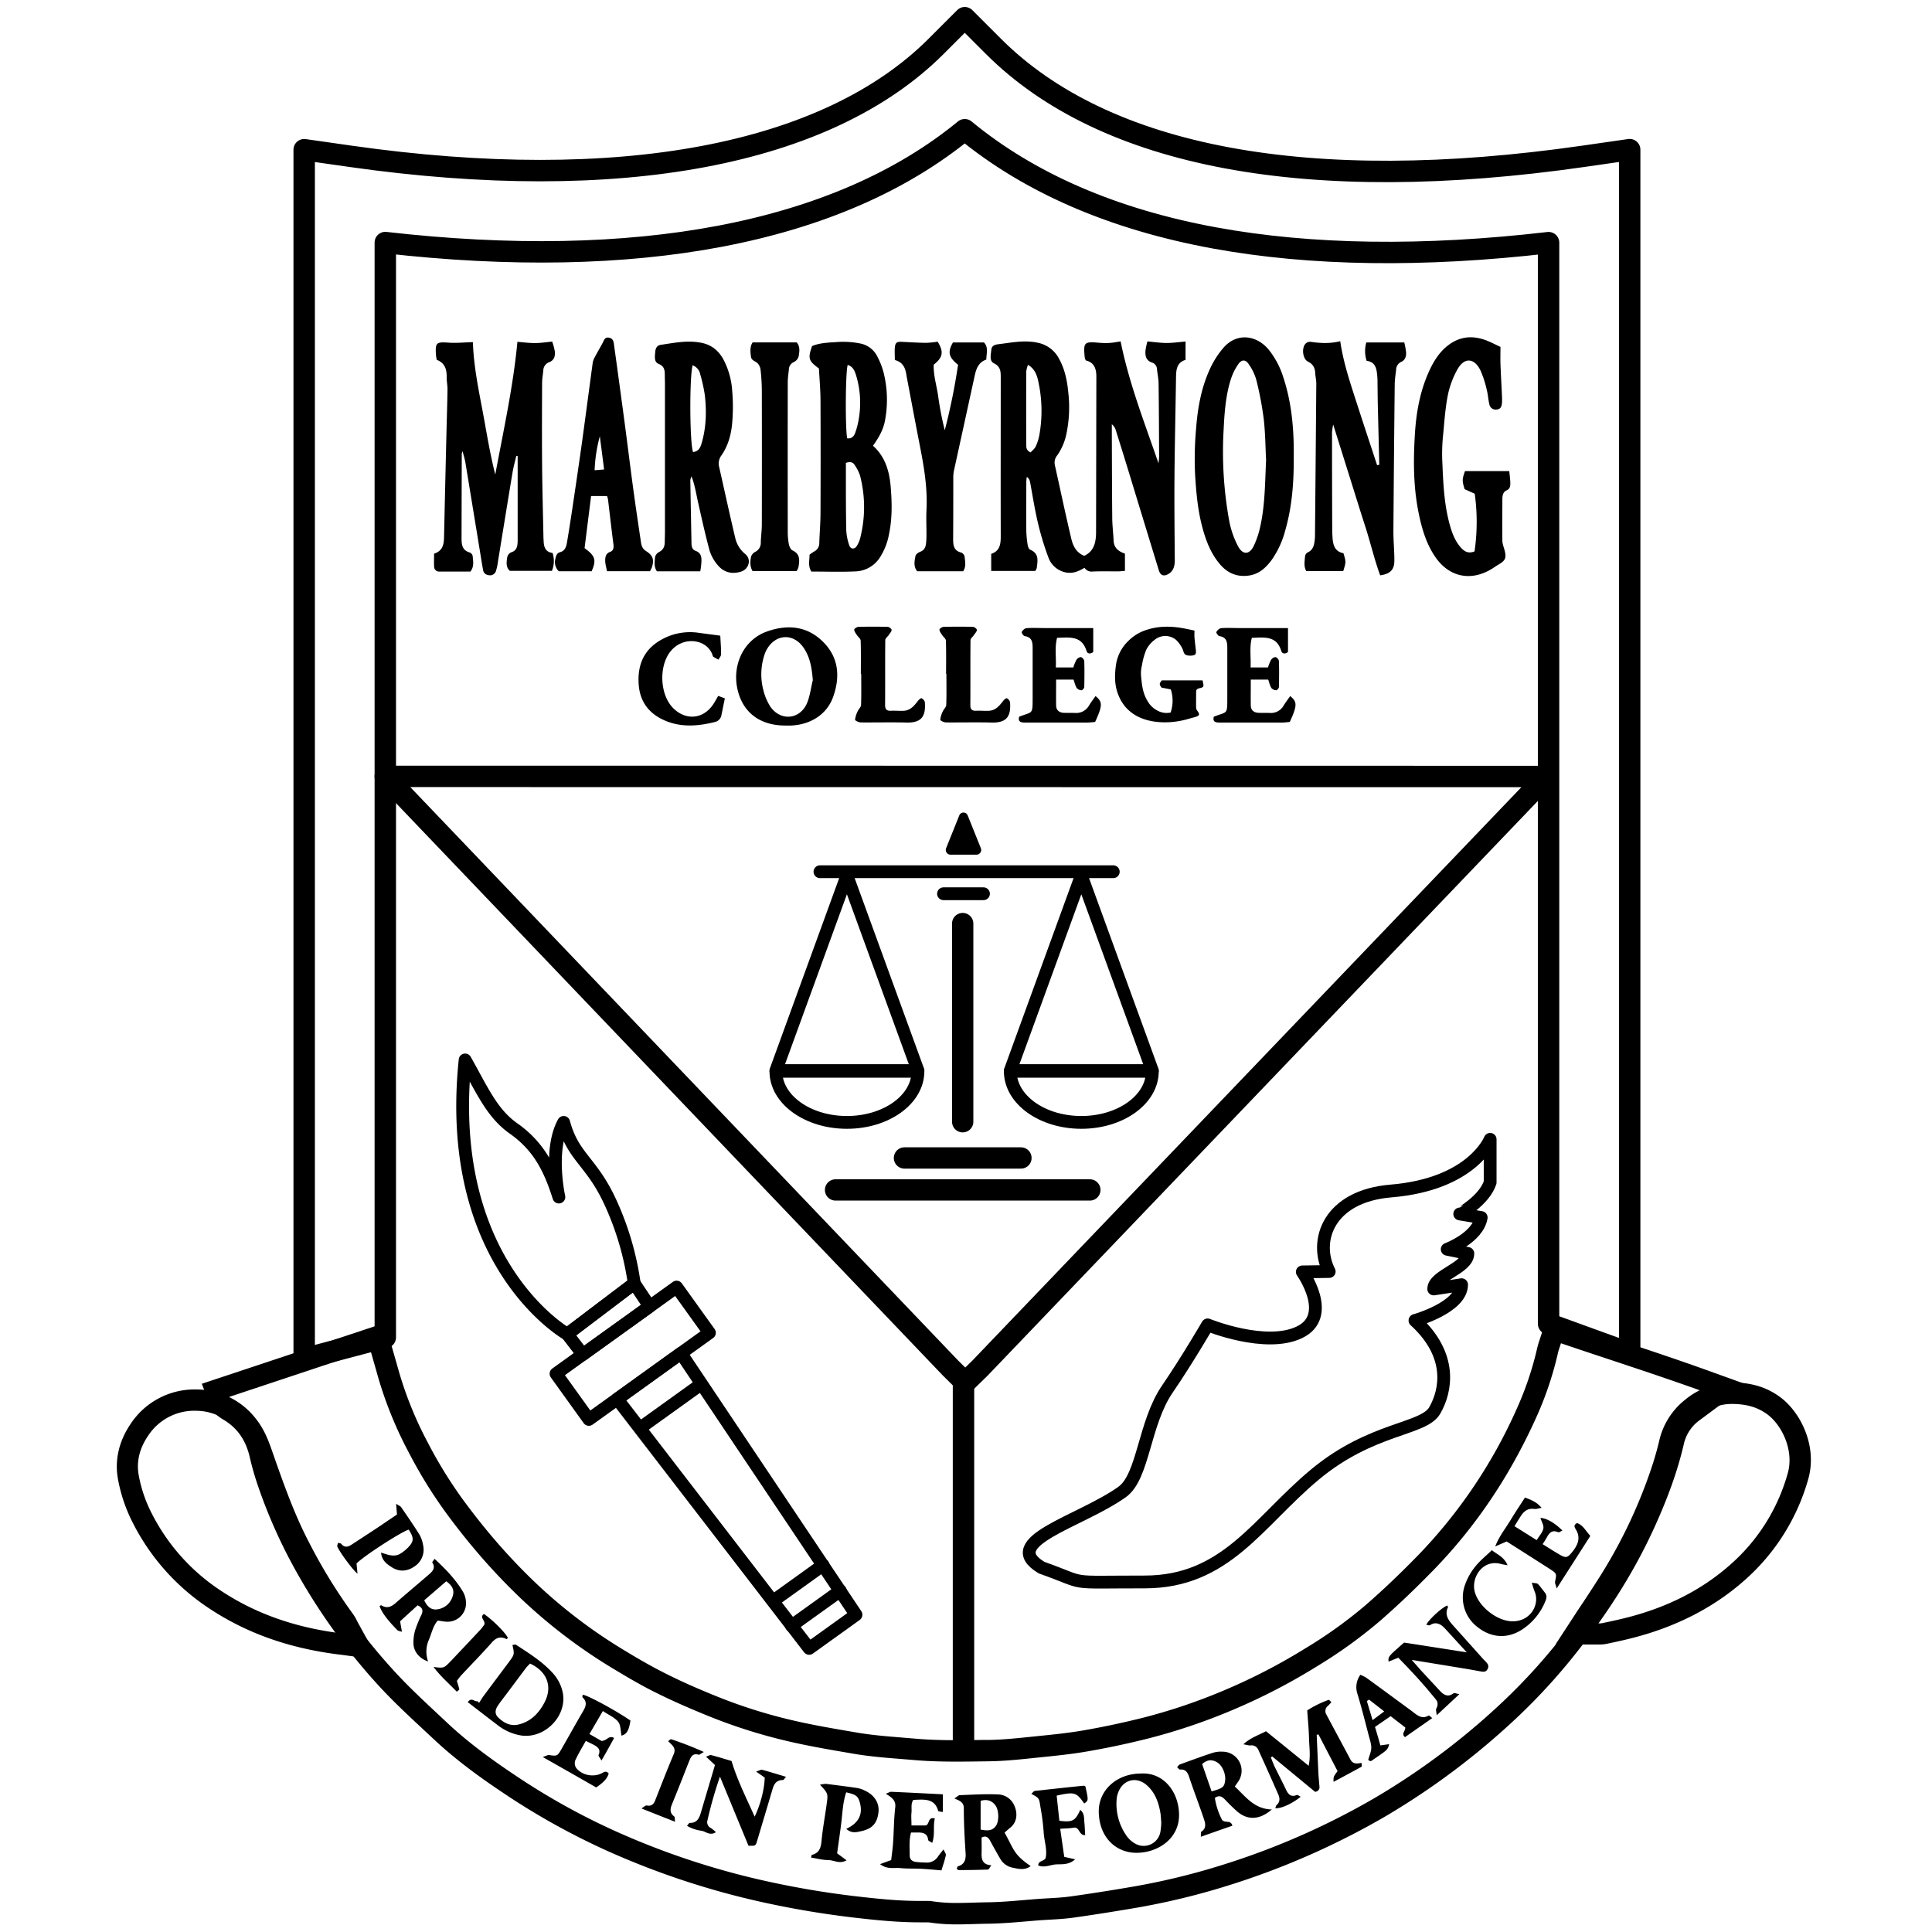<svg id="Layer_1" data-name="Layer 1" xmlns="http://www.w3.org/2000/svg" viewBox="0 0 1080 1080"><defs><style>.cls-1,.cls-2,.cls-3,.cls-4{fill:none;stroke:#000;}.cls-1,.cls-4{stroke-linejoin:round;}.cls-1{stroke-width:11.97px;}.cls-2,.cls-3,.cls-4{stroke-linecap:round;}.cls-2,.cls-3{stroke-miterlimit:10;}.cls-2{stroke-width:11.91px;}.cls-3,.cls-4{stroke-width:7.15px;}</style></defs><title>lines-logoArtboard 1</title><g id="tri-red"><line class="cls-1" x1="538.6" y1="984.53" x2="538.6" y2="770.13"/></g><g id="tri-blue"><polygon class="cls-1" points="864.48 434.06 547.79 764.81 539.55 772.85 531.36 764.76 215.36 434.01 227.29 434 852.83 434.06 864.48 434.06"/></g><g id="banner"><path d="M872.59,750.9c26.49,9,52.82,17.34,79.31,26.9-3.24,2.41-6.17,4.55-9.1,6.74a34.56,34.56,0,0,0-13.13,20.23c-3.6,15.29-9.15,29.85-15.63,44.12-10.7,23.59-24.56,45.22-40.48,65.52a325.38,325.38,0,0,1-33.5,36.9,399.1,399.1,0,0,1-71.88,53.94,415.17,415.17,0,0,1-83.74,36.9A384.59,384.59,0,0,1,633,1054.7q-17.3,3-34.66,5.43c-5.69.79-11.51.93-17.27,1.33-9.65.69-19.3,1.81-29,1.93-5.63.06-11.27.37-16.9.37a88.42,88.42,0,0,1-14.42-1,10.32,10.32,0,0,0-1.77-.13h-5.15c-11.88,0-23.7-1.25-35.47-2.61a499.45,499.45,0,0,1-54.87-9.55,432.51,432.51,0,0,1-78.21-26.28,381.36,381.36,0,0,1-56.25-31.09c-13.67-9.1-27-18.73-39-30-10.05-9.48-20.37-18.77-29.71-29a326.38,326.38,0,0,1-44.72-62,274.72,274.72,0,0,1-20.46-45.91,142.58,142.58,0,0,1-4-13.94c-2.86-12.65-9.46-22.54-20.75-29.14a17.72,17.72,0,0,1-1.81-1.26c-.12-.1-.14-.33-.38-1l78.83-26.21,4.69,16.44a220.13,220.13,0,0,0,17,41.26,260.4,260.4,0,0,0,20.56,33.28q9.43,12.87,19.89,24.92c7,8,14.1,15.46,21.66,22.68a297.17,297.17,0,0,0,51,39c8.27,5,16.68,10,25.35,14.25,9.84,4.88,20,9.24,30.16,13.34A298.57,298.57,0,0,0,443.31,974c11,2.48,22.23,4.36,33.4,6.27,11.36,2,22.89,2.62,34.38,3.62,8,.69,15.9.87,23.85.87,5.86,0,11.72-.1,17.58-.18,8.72-.1,17.44-1,26.13-1.93,9.79-1,19.63-1.93,29.3-3.62q17.3-3,34.33-7.31a331.79,331.79,0,0,0,47-15.94,338.08,338.08,0,0,0,47.12-24.42,266.33,266.33,0,0,0,34.5-24.8c10.58-9.15,20.7-18.89,30.47-28.92,24.18-24.85,43-53.39,57.27-85a190,190,0,0,0,12.29-36.43c.36-1.6,1-3.14,1.64-5.34m-7.7-15.18-3.66,11.6q-.3.95-.57,1.74a45.87,45.87,0,0,0-1.34,4.57,179.15,179.15,0,0,1-11.53,34.15,282.72,282.72,0,0,1-54.94,81.55C782.4,880,772.67,889.24,763.1,897.52a251.12,251.12,0,0,1-33,23.67,328.2,328.2,0,0,1-45.47,23.57,318.34,318.34,0,0,1-45.31,15.37c-11.17,2.82-22.42,5.21-33.46,7.13-8.4,1.47-16.87,2.33-25.84,3.24l-2.63.27-1.94.2c-8,.82-15.58,1.59-23.11,1.67h-3.11c-4.71.07-9.59.14-14.34.14-9,0-16.26-.26-22.83-.83l-7.35-.61c-9-.73-17.58-1.42-26-2.88l-1.3-.22c-10.42-1.78-21.2-3.61-31.54-5.93a287.91,287.91,0,0,1-44-13.54c-11.46-4.6-20.77-8.72-29.29-13-9-4.47-17.8-9.69-24.43-13.74a286.66,286.66,0,0,1-49-37.44c-7.2-6.88-14.23-14.25-20.92-21.91-6.53-7.49-13-15.61-19.26-24.13A246.71,246.71,0,0,1,239.4,806.9a207.85,207.85,0,0,1-16.06-39l-4.69-16.42-3.41-12-11.8,3.92-53,17.63-25.79,8.57-11.84,3.94,4.47,11.61h0a12.37,12.37,0,0,0,4.07,6l.11.09.11.08a28.54,28.54,0,0,0,3,2.08c8.06,4.73,12.87,11.54,15.11,21.46A155,155,0,0,0,144,830a288.16,288.16,0,0,0,21.33,48,339.62,339.62,0,0,0,46.34,64.28c7.82,8.52,16.27,16.41,24.43,24q2.9,2.72,5.9,5.5c13.65,12.91,28.83,23.51,40.53,31.29a395.63,395.63,0,0,0,58,32.06,446.76,446.76,0,0,0,80.35,27,513.69,513.69,0,0,0,56.16,9.78c11.75,1.36,24.26,2.69,36.86,2.69h5.15a99.64,99.64,0,0,0,16.18,1.14c3.33,0,6.63-.1,9.81-.2,2.5-.08,4.86-.15,7.23-.17,7.2-.09,14.28-.69,21.13-1.27,2.81-.24,5.71-.49,8.53-.69,1.6-.11,3.22-.2,4.84-.3,4.27-.24,8.69-.49,13.21-1.12,10.34-1.45,21.46-3.19,35-5.49a398.28,398.28,0,0,0,53-12.94,429.29,429.29,0,0,0,86.13-38,413.31,413.31,0,0,0,74-55.53,335,335,0,0,0,34.73-38.25c17.78-22.68,31.5-44.9,42-68,7.76-17.09,13-31.8,16.38-46.31a22.54,22.54,0,0,1,8.67-13.42l5.15-3.82,3.91-2.9,17.82-13.24-20.88-7.53C937.71,760,919.31,753.91,901.51,748c-8.23-2.73-16.73-5.55-25.11-8.39l-11.52-3.9Z"/><path d="M393.47,979.37c-1.64.88-2.45,1.67-3,1.52-3-.91-4.15.91-5,3.1-1.43,3.45-2.74,6.93-4.12,10.39-1.86,4.69-3.72,9.36-5.62,14-1.1,2.6-1.55,5,1.12,7,.48.36.29,1.57.5,3-6.38-2.53-12.17-4.81-18.8-7.46,1.45-.83,2.33-1.79,3-1.64,2.57.52,3.84-.67,4.69-2.84,3.43-8.67,6.77-17.37,10.41-25.94,1.45-3.45-1-5-3.17-7.17.76-.52,1.33-1.19,1.67-1.1A186.17,186.17,0,0,1,393.47,979.37Z"/><path d="M491.08,1013c-.69,6.17-3.43,9.29-9.7,10.65-2.6.57-5.38,1.38-8.29-1.31,6.41-3,9.39-7.58,7.65-14.34-1-4-2.17-4.81-7.7-6.08-1.91,5.6-2.07,11.53-2.79,17.34s-1.55,11.39-2.29,16.75l5.27,3.91c-3.88,2.26-7-.1-10.17-.12s-6.43-.88-9.67-1.41c.24-.86.26-1.48.43-1.5,4.15-1,5.07-3.93,5.43-7.84.64-7,2-14,2.93-21.06.76-5.24.6-5.65-3.81-10.32a16.69,16.69,0,0,1,3.36-.48c5.91.74,11.82,1.48,17.72,2.36a16.38,16.38,0,0,1,4.19,1.5C488.86,1003.48,491.63,1008,491.08,1013Z"/><path d="M439.41,993.26c-.86.91-1.31,1.79-1.74,1.79-3.48,0-4.93,2-5.79,5-2.84,9.65-5.74,19.27-8.62,28.92-.88,2.93-.88,2.93-4.86,2.79-5.17-12.51-10.34-25.06-15.94-38.62a228.71,228.71,0,0,0-7,24.51,3.55,3.55,0,0,0,1.93,4.22,23.1,23.1,0,0,1,2.81,2.33c-3.34,2.17-5.62-.36-8-.79a21.15,21.15,0,0,1-8.15-2.76c.64-.74,1.1-1.64,1.52-1.64,3.74.1,5.19-2.24,6.1-5.34,2.62-8.93,5.29-17.84,8-27-1.6-1.5-3-2.86-5-4.67,1.24-.41,2.19-1.07,2.93-.88,3.79,1,7.5,2.14,11.34,3.29,3.22,10.72,8.22,20.61,12.91,31.09,3.19-6.48,5.55-15.63,5.62-21.82l-4.79-3.36c1.6-.48,2.6-1.19,3.38-1C430.38,990.49,434.59,991.83,439.41,993.26Z"/><path d="M528.74,1037.07c-.57,2.69-1.5,5.31-2.45,8.48-3.93-.31-7.58-.69-11.24-.88-3.91-.21-7.84,0-11.75-.4-3.55-.33-7.43.88-11.34-2.22l6.22-2.26c.36-3.22.86-6.5,1.07-9.84.45-6.5.43-13.06,1.19-19.54.48-3.93-1.83-5.6-5.26-7.67,1.52-.6,2.29-1.14,3-1.12,9.48.41,19,.91,28.87,1.41v9.89c-1-.21-2.55-.24-2.64-.67-1.55-5.93-6.08-6.41-11-6.22-.93,0-1.86.1-2.88.14-1.48,2.24-.76,4.72-1,7s0,4.46,0,7.27h7.77c2.45-.19,1.17-5.1,5.29-3.91-1.12,4.41.24,8.86-1.48,13.65-1-.69-2.17-1.1-2.24-1.62-.38-3.45-2.6-4.19-5.5-4.17h-4.1c-1.19,4.31-.74,8.58-.74,12.82,0,2.26,1.43,3.36,3.5,3.62,1.86.24,3.72.29,5.6.36a7.37,7.37,0,0,0,6.69-3.34c.83-1.19,1.76-2.31,3.1-4C528.08,1035.3,528.91,1036.31,528.74,1037.07Z"/><path d="M561.57,1024.44c1.26-1.12,2.24-2,3.24-2.81,4.31-3.53,3.86-9,2-12.75a10.26,10.26,0,0,0-9-5.79c-7-.31-14.13.14-21.2.41-.86,0-1.67,1-3.1,1.83,3,1.33,5.27,2.1,5.27,5.53,0,8.39.45,16.77,1,25.16.21,3.6-.6,6.22-4.36,7.29-.21,0-.29.6-.62,1.43.29.14.76.64,1.24.64,5.41,0,10.82-.07,16.22-.29.5,0,1-1.19,1.91-2.41-4.88-.29-5.55-3.14-5.46-6.62.1-2.93,0-5.86,0-8.84,2.45-1.31,3.81-.12,4.91,2,1.76,3.29,3.6,6.53,5.46,9.77a10.32,10.32,0,0,0,7.08,5.07c3.24.67,6.74,1.6,10-.91C566.53,1036.59,566.91,1034,561.57,1024.44Zm-4.69-4c-2.1,3.22-5.12,3-8.7,2.29v-16.06c3.45-1,6.27-.24,8.34,2.64,1.88,2.58,2,8.53.36,11.11Z"/><path d="M314.62,946.35a23.09,23.09,0,0,0-6.17-11.67c-5.81-6.22-13-10.65-20-15.25-.43-.29-1.29.07-2,.14,1.19,5.19,1.22,5.22-2.12,9.72-4.67,6.29-9.41,12.56-14.08,18.87-.88,1.19-1.62,2.5-2.43,3.74l-.91-.93c-1.69.48-3.31-2.45-5.43.55,5.93,4.57,11.63,9,17.44,13.39a28.54,28.54,0,0,0,11.17,5C303.52,972.91,317.14,959.86,314.62,946.35Zm-10.22,5.29c-3.14,6-7.58,10.67-14.41,12.34-4.65,1.14-8.41-.86-11.58-4-1.83-1.83-1.76-4.15,0-6.67,1.55-2.31,3.34-4.5,5-6.74,3.57-4.76,7.15-9.58,10.74-14.34.67-.83,1.48-1.57,2.14-2.29,9.58,4.42,12.71,12.91,8.11,21.7Z"/><path d="M232.07,875.4c-4.15,3-8.65,3.53-13.06.69-2.72-1.74-5.55-3.62-6-8.17,3.93,1.24,7.58,2.72,11,.45a21.93,21.93,0,0,0,5.38-4.76c2-2.64,1.64-4.57-.91-8.53-4.15,1.17-25.18,14.77-29.18,18.92.17,1.67.33,3.38.55,5.69-2.64-2-10.15-12.27-11.27-15.15-.19-.52.21-1.31.36-2.1.81.24,1.55.24,1.81.57,1.88,2.31,3.86,1.74,5.91.38,4.84-3.17,9.7-6.31,14.51-9.51,3.55-2.38,7.08-4.79,10.74-7.27-.14-1.83-.29-3.5-.48-6,1.43,1,2.36,1.26,2.81,1.91,3.48,5.07,7,10.13,10.24,15.34a17.24,17.24,0,0,1,2,5.74A11.16,11.16,0,0,1,232.07,875.4Z"/><path d="M352.43,961.81c-.91,5.65-2,7.55-5,8.43-.57-2.64-.38-5.91-1.88-7.77-2-2.45-5.34-3.81-8.55-6-2.57,4.41-4.86,8.36-7.5,12.86,2.69,1.52,5,2.88,6.79,3.88,3.17-.17,4-3.41,7-1.64-1.17,2.1-2.29,4.15-3.41,6.17s-2.17,3.84-3.65,6.41c-.81-1.48-1.86-2.57-1.62-3.1,1.24-2.76-.14-4.24-2.26-5.43-1.43-.81-2.93-1.48-4.88-2.45-2.1,3.79-4.24,7.27-5.91,10.94a4.79,4.79,0,0,0,.48,4.1c3.14,4.12,9.34,5.38,14.08,3.19,1.31-.62,2.55-1.86,4.15,0-1,3.48-3.81,5.57-7,7.79-9.62-5.5-19.25-11-29.87-17,1.83-.6,2.72-1.19,3.5-1.1,4.57.62,4.62.69,7-3.41,3.91-6.81,7.7-13.67,11.65-20.42,1.69-2.88,3.19-5.55.1-8.41-.19-.17,0-.69,0-1s.19-.31.29-.45C329,947.9,344.73,956.45,352.43,961.81Z"/><path d="M283.93,915.61c-.29.24-.69.71-.83.64-3.31-1.67-5.77-.83-8.24,2-5.55,6.29-11.44,12.27-17.15,18.39a36.16,36.16,0,0,0-2.31,3c.52,1.69,1,3.19,1.36,4.72,0,.26-.74.71-1.41,1.31-4.43-4.6-9.22-8.72-13-13.84,5.74.74,5.77.76,9.6-3.22q8.29-8.72,16.49-17.49c1-1.07,1.81-2.31,2.29-2.91.79-2.5-3-4-.21-6C275.45,905.56,282.41,912.52,283.93,915.61Z"/><path d="M590.69,1003.76c.5,4.69,1,9.41,1.5,14.06,7.31.93,8.91.1,11.67-6.1,2.45,2,2.07,4.67,2.31,7s.29,4.62.45,7.12c-3.64.24-3-4.72-6.38-4.15-2.33.4-4.74.4-7.58.62.81,5.67,1.55,10.74,2.26,15.68l6.08,1.38c-3.29,3-6.84,2.74-10.13,2.81-3.45.07-6.81,2.14-10.48.62,0-2.69,2.81-2.14,4.07-4,1.17-4.79-.86-9.86-1.07-15a129.42,129.42,0,0,0-1.81-13.84c-.71-4.86-.74-4.86-5.07-7.19.76-.64,1.36-1.57,2-1.64,9.08-1,18.15-2,27.23-2.91a3.47,3.47,0,0,1,1,.4c1.76,7.86,1.76,7.86-.67,9.55C601.72,1001.88,600.64,1001.55,590.69,1003.76Z"/><path d="M258.42,889.17c-4.12-6.72-9.53-12.25-15.49-17.77-.57.88-1.43,1.76-1.29,2,2.14,3.34-.1,5.22-2.26,7.08-6.08,5.24-12.22,10.36-18.25,15.65-2.48,2.17-4.93,3.17-8,1.22-.14-.1-.62.29-.93.43.91,3.14,4.38,7.91,10,13.53.4.4,1.19.45,2.48.88-.4-2.36-.71-4-1-5.88,3.22-3,6.38-5.84,9.77-8.93,2.79,1.29,3.19,2.93,2.17,5.22a71.21,71.21,0,0,0-3.57,8.77,23.85,23.85,0,0,0-.91,7.67c.19,4.36,3.55,8.27,8.17,9.7a16.22,16.22,0,0,1,.4-12c1.6-3.69,2.31-7.84,5-10.82,2,.24,3.6.6,5.24.64a10.33,10.33,0,0,0,10.46-8.86A12.84,12.84,0,0,0,258.42,889.17Zm-5.34,3a10.33,10.33,0,0,1-8.27,7.41c-3.69.67-5.93-1.33-7.67-5l12.32-10.63c3.14,2.17,4.74,4.84,3.62,8.22Z"/><path d="M831.59,933c-1,2-2.69,1.52-4.38,1.24-3.84-.71-7.7-1.41-11.55-2-8.43-1.41-16.89-2.76-26.49-4.34,2.07,2.33,3.5,4,5,5.69,3.55,3.86,7.15,7.67,10.67,11.51,2.26,2.45,4.6,3.86,7.77,1.41.43-.33,1.5.24,3.17.55-4.41,4.12-8.15,7.6-12.63,11.77-.17-1.86-.64-3-.29-3.64,1-1.88,1.12-3.53-.21-5.22-6.58-8.12-13.6-15.82-21-23.3l-5.43,2.17c-.29-2.79-.29-2.79,8.65-10.63,11.46,1.76,22.61,3.5,35.07,5.46-4.72-5.17-8.46-9.31-12.25-13.39-2.36-2.5-5-4-8.41-1.76-.43.26-1.29-.19-2-.33,1.64-3.07,8.27-9.1,11.58-10.72.24.29.69.71.62.88-2,4-.14,7,2.45,9.89,5.77,6.38,11.48,12.82,17.2,19.2.38.43.81.79,1.19,1.22C831.4,929.79,832.64,931,831.59,933Z"/><path d="M889,858.58c-6.08,9.48-12.15,19-18.8,29.37-.5-2-1.07-2.93-.91-3.74.93-4.48,1-4.55-2.48-6.84-8.15-5.27-16.37-10.43-24.59-15.68l-6.41,2.79c2.41-6.08,5.77-10,8.36-14.34s5.41-8.48,8.31-13c3.14,1.26,6.41,2.26,9.27,5.74-1.81.31-3,.81-4,.64-3.48-.57-5.72,1.12-7.48,3.76-1.24,1.83-2.33,3.74-3.65,5.88L859,860.94c1.48-2.41,3.34-4.31,3.74-6.48.36-1.79-1-3.91-1.67-5.93,3.26,0,7.91,2.67,12.32,7-.86.4-1.81,1.24-2.29,1-3.19-1.45-4.91.07-6.29,2.67-.69,1.29-1.52,2.5-2.45,4,3.48,2.14,6.74,4.34,10.15,6.22,2.76,1.52,3.79,1.24,5.81-1.17,3.41-4,5.81-8.36,2.38-13.65-.91-1.38-.71-2.41.91-3.22C885,852.55,886.43,855.82,889,858.58Z"/><path d="M863.9,895A34.16,34.16,0,0,1,851,910.83c-8.17,5.38-17.25,4.88-25-1.24A20.82,20.82,0,0,1,818.92,886a34.28,34.28,0,0,1,5.65-10.15c2.62-3.34,6-6,9.39-9.29,3,2.45,6.74,3.62,8.79,8.43-2.12-.4-3-.52-3.79-.74-9.7-2.69-16.44,7-14.68,15.06,1.83,8.36,12.25,16.77,20.85,17,10.55.33,15.91-9.65,12.63-16.91a41.16,41.16,0,0,1-1.43-4.69c1.79.36,2.88.26,3.36.74,1.43,1.48,2.6,3.17,3.88,4.79S864.61,893.27,863.9,895Z"/><path d="M798.62,959c-4,2.36-6.65-.45-9.46-2.53-8.43-6.17-16.82-12.39-25.28-18.53a23,23,0,0,0-3.43-1.72,11.78,11.78,0,0,0-1.62,10.72c2.38,7.84,4.36,15.8,6.43,23.7.57,2.17,1.36,4.38,1.29,6.55s-1.1,4.36-1.69,6.53c1.33,1.55,2.26.21,3.29-.45,7.62-5.19,7.62-5.19,8.39-8.27l-4.91.69c-1-3.67-2-7-3-10.34l8.74-6c3,2.33,5.77,4.46,8.2,6.34,0,2.19-2.41,3.48-.17,5.38l15.25-10.65C799.71,959.71,798.88,958.85,798.62,959Zm-31.35,2.57c-1.14-3.88-2.17-7.27-3.17-10.63.38-.29.79-.57,1.19-.86l8.5,6.62Z"/><path d="M637.83,991.42c-13.44,0-23.87,9.2-23.61,21.61.31,14.41,9.91,22.75,21.13,22.7,11.7,0,23.92-7.72,23.75-21.39C658.94,1001.36,650.17,990.64,637.83,991.42Zm10.82,32.71a9.49,9.49,0,0,1-14.39,6.27,14.07,14.07,0,0,1-4.17-3.69,31,31,0,0,1-5.81-21.63,13.64,13.64,0,0,1,.86-3.22c2.67-7,10.1-9,15.82-4,4.76,4.12,6.74,9.72,7.74,15.72.26,1.64.29,3.34.45,5.24A39.39,39.39,0,0,1,648.65,1024.13Z"/><path d="M761.19,987.56c-5.12,2.84-10.29,5.6-15.72,8.51-.1-2.88-.1-2.88,2.24-6-3.5-6.69-7.08-13.6-10.67-20.49l-1,.17c.31,7,.6,14,.93,21.06.12,2.6.41,5.19.6,7.81a2.54,2.54,0,0,1-2.45,3l-23.94-19.75-.76.55c.67,1.64,1.26,3.34,2,4.93,2.12,4.36,4.38,8.65,6.46,13.06,1.26,2.69,2.81,4.34,6.08,3,.45-.19,1.31.62,2.14,1-4.79,3.84-10.89,6.65-14.22,6.43.29-.71.36-1.48.79-1.83,1.88-1.64,1.81-3.67,1-5.65q-5.5-12.54-11.17-25a4.12,4.12,0,0,0-4.46-2.67c-1,.1-2-.29-4-.62,4.31-3.93,8.91-5.22,12.65-7.31,8,6.46,15.63,12.65,23.85,19.32,1.19-5.62.31-10.53.21-15.37-.1-5-.64-10-1-15.58a57.86,57.86,0,0,1,12-5.91c.26-.07.79.67,1.5,1.31a23.69,23.69,0,0,1-1.79,1.93,3.74,3.74,0,0,0-1,5c4.46,8.39,9,16.75,13.46,25.16,1.43,2.69,3.81,2.29,6.19,1.83C761.14,986.54,761.38,987.47,761.19,987.56Z"/><path d="M690.27,998.66c.83-1.17,1.45-2.07,2.07-3a10.65,10.65,0,0,0-9-16.46,15.4,15.4,0,0,0-5.5.67c-6.17,2-12.27,4.29-18.39,6.5-.45.17-.74.76-1.45,1.5.79.69,1.22,1.36,1.57,1.33,3-.31,4.26,1.43,5.12,4,1.64,5,3.45,9.84,5.19,14.75,1.12,3.14,2.29,6.29,3.31,9.48.76,2.41,1,4.74-1.6,6.46-.43.29-.21,1.52-.33,2.88,6.29-2.22,12-4.22,17.65-6.19-.91-3.38-3.88-1.29-5.72-3.17a38.8,38.8,0,0,1-4.07-12.34c2.48-1.81,4-.74,5.62.86a100,100,0,0,0,7.22,7c5.74,4.69,12.34,4.36,19-1.43C701.11,1011.29,696.32,1004.33,690.27,998.66Zm-5.5-2.62c-.55,3-1.5,3.69-7.48,5.36L672,986.13c3-2.69,5.74-2.62,8.53-.88,3,1.91,4.95,6.91,4.24,10.75Z"/><path d="M109.3,788.64h0a30.19,30.19,0,0,1,24.26,11.93c4,5.08,5.92,11.13,8,17.08,6,17,12.11,34,20.48,50.07a310.24,310.24,0,0,0,25.42,41.42,36,36,0,0,1,2.09,3.75c-24.45-3.22-46.74-10.68-66.87-24.21A112.47,112.47,0,0,1,85.1,846.55a76.55,76.55,0,0,1-7.59-22.1c-1.38-7.88.77-15.21,5.23-21.77a30.83,30.83,0,0,1,26.49-14.06m0-11.91h0A42.8,42.8,0,0,0,73,796c-6.48,9.53-8.94,20.08-7.11,30.52a88.39,88.39,0,0,0,8.75,25.54,124.69,124.69,0,0,0,41.5,46.52c20.75,13.94,44.29,22.48,72,26.13l23.33,3.07-11.33-20.62c-.23-.42-.43-.81-.61-1.17a26.64,26.64,0,0,0-2.34-3.94,298.38,298.38,0,0,1-24.43-39.84C165,847.4,159.22,831.47,153,813.68l-.56-1.6c-2.08-6-4.44-12.74-9.37-18.94a42.28,42.28,0,0,0-33.57-16.43Z"/><path d="M967.86,784.81c7.38,0,14.13,1.38,20.2,5.9,8,6,15,20.11,11.26,33a105.59,105.59,0,0,1-32,50.88c-16.63,14.75-36.19,24.1-57.64,29.59-4.68,1.2-9.4,2.2-14.13,3.19a5.91,5.91,0,0,1-1.23.11c-.75,0-1.63-.07-2.77-.07,4.19-6.43,8.09-12.32,11.9-18.28a291.16,291.16,0,0,0,31.39-65.93c1.74-5.29,3.24-10.68,4.51-16.1,2.67-11.46,15.1-22.21,28.29-22.27h.3m0-11.91h-.36a41.26,41.26,0,0,0-25.53,9.5,40.68,40.68,0,0,0-14.3,22c-1.2,5.17-2.62,10.24-4.22,15.08a280.54,280.54,0,0,1-30.11,63.24c-2.55,4-5.14,8-7.89,12.14l-4,6-12,18.41h24.77a17.7,17.7,0,0,0,3.68-.36c4.49-.94,9.58-2,14.63-3.31,24.49-6.26,45.55-17.1,62.59-32.22a117.74,117.74,0,0,0,35.6-56.51c5.25-18.33-4.12-37.3-15.6-45.84-7.57-5.63-16.24-8.25-27.3-8.25Z"/></g><g id="logo-text"><path d="M606.09,310.71c5.58-2.59,6.61-7.72,6.62-13.36q.08-43.37.16-86.75c0-4.37-1.11-8-5.89-9.11a7,7,0,0,1-.61-1.62c-.8-8.6-.35-9,8.07-8.26a38.82,38.82,0,0,0,6,.08c2-.13,3.88-.54,6-.85,4.73,23.58,13.46,45.65,21.17,68.17.12-1.36.34-2.73.34-4.09-.06-13.46-.11-26.92-.29-40.37,0-2.71-.62-5.4-.89-8.11a4,4,0,0,0-2.7-3.74c-3.55-1.15-4-3.87-3.71-7a42.4,42.4,0,0,1,1.06-4.85c3.83.34,7.23.87,10.64.88s6.77-.49,10.67-.82v10.27c-4.81,1.42-5.26,5.34-5.32,9.52-.28,18.71-.72,37.42-.87,56.14-.12,15.46.06,30.91.17,46.37,0,3.33-.77,6.14-3.88,7.82-2.39,1.29-4.13.57-5-2.09q-8.21-26.77-16.37-53.56-3.82-12.48-7.73-24.92a6.57,6.57,0,0,0-2.21-3.3v4.62c.06,15.82.08,31.64.23,47.47,0,4.35.58,8.68.77,13,.17,4.07,2.79,6,6.33,7.25v9.62c-1.48.11-2.68.27-3.88.28-4.73,0-9.46-.12-14.18.08a4.62,4.62,0,0,1-4.54-2.09c-3.71,2.26-7.38,3.67-11.78,2.26a12.91,12.91,0,0,1-8.4-8,158.5,158.5,0,0,1-5.83-19.19c-1.79-7.58-3-15.3-4.42-23a4.75,4.75,0,0,0-1.81-2.91,24.09,24.09,0,0,0-.3,2.7c0,9.09-.07,18.19,0,27.28a57.5,57.5,0,0,0,.77,8.1c.15,1,.71,2.4,1.46,2.71,5.06,2.1,4.08,6.22,3.62,10.18a5.92,5.92,0,0,1-.85,1.64H554.09v-9.54c4.94-1.64,5.35-5.6,5.33-10-.08-29.46,0-58.93,0-88.39,0-3.28.09-6.24-3.81-8.15-2.74-1.34-1.66-4.89-1.46-7.55.17-2.29,2.08-2.89,3.9-3.11,7.36-.87,14.68-2.49,22.16-.8A17.14,17.14,0,0,1,592,200.51c3.34,6,4.61,12.63,5.23,19.3a72.63,72.63,0,0,1-1,22.25A32.24,32.24,0,0,1,591,254.54a6.33,6.33,0,0,0-1.31,5.55c3,13.43,5.83,26.92,9,40.31C599.61,304.71,601.37,308.83,606.09,310.71Zm-31.41-106.8a16.35,16.35,0,0,0-1,3.69q-.09,20.43,0,40.85c0,1.59-.07,3.33,2.44,4.44.89-1,2.23-2,2.83-3.27a26.52,26.52,0,0,0,2.1-6.7,76.31,76.31,0,0,0-.11-27.06c-.86-4.32-1.43-9-6.31-11.94Z"/><path d="M244.15,201.16c-.18-1-.36-1.73-.41-2.44-.54-7.24.08-7.66,7.14-7.17,4.3.3,8.65-.16,13.47-.3.4,12.45,2.83,24.84,5.19,37.26,2.33,12.25,4.21,24.58,7.32,36.77,4.56-24.61,10-49,12.38-74.19,3.52.27,6.71.71,9.9.69s6.09-.51,9.54-.83a34.67,34.67,0,0,1,1.45,5.32c.29,2.65-.21,5.11-3.17,6.22a5,5,0,0,0-3.25,4.62c-.23,2.34-.66,4.68-.67,7-.06,15.28-.13,30.56,0,45.84.12,13.44.49,26.88.75,40.32,0,.73.08,1.45.11,2.18.11,3.34,1,6.15,5,6.66a14.63,14.63,0,0,1-.37,10H285c-2.24-2-1.89-4.82-1.48-7.48a4,4,0,0,1,2.1-2.82c3.41-1,3.69-3.63,3.76-6.45V254.95l-.76-.16c-.72,3.17-1.61,6.31-2.14,9.52-2.74,16.45-5.38,32.91-8.08,49.37a31.11,31.11,0,0,1-1.1,5.32,3.44,3.44,0,0,1-3.71,2.59c-1.78-.17-3.18-1-3.52-2.84-.7-3.74-1.27-7.51-1.89-11.27l-8-48.83c-.34-2-1-4-1.59-6.42a6.9,6.9,0,0,0-.46,1.47q-.07,23.46-.12,46.92c0,3.61.21,7,4.54,8.21a2.79,2.79,0,0,1,1.67,1.92c.21,2.82,1,5.79-1.24,8.75H245.83a2.81,2.81,0,0,1-3.17-2.94c-.12-2.3,0-4.62,0-7.06,4.76-1.5,5.47-5.08,5.56-9.09q.64-29.16,1.35-58.31c.19-8.17.47-16.33.59-24.5,0-2.34-.54-4.7-.47-7C249.78,206.18,248.42,202.74,244.15,201.16Z"/><path d="M391.45,319.36H367.21c-1.81-2.64-1.23-5.43-1-8.06a4.37,4.37,0,0,1,2.23-2.72c2.47-1.29,3.2-3.27,3.17-5.82,0-1.82.1-3.64.1-5.45V214.38c0-1.45-.08-2.91-.09-4.36,0-2.76,0-5.19-3.41-6.58-2.75-1.12-2.12-4.32-1.91-6.84.16-1.94.94-3.52,3.15-3.85,7.7-1.13,15.35-2.75,23.2-1,5.35,1.21,9,4.34,11.65,9a43.61,43.61,0,0,1,5,17.67,103.21,103.21,0,0,1,0,18c-.56,6.52-2.28,12.88-6.17,18.37a7.49,7.49,0,0,0-1.12,6.23c3,13.26,5.87,26.52,9,39.72a16.24,16.24,0,0,0,5.62,9c3.61,3,2,8.48-2.48,9.83-5.26,1.6-9.8.28-13.15-3.92a23,23,0,0,1-4.38-8c-2.44-9.09-4.48-18.29-6.53-27.47-1-4.56-1.73-9.19-3.51-13.87a6.9,6.9,0,0,0-.68,2.09c.18,11.62.42,23.24.64,34.86,0,1.89.21,3.88,2.2,4.61,3.67,1.34,3.49,4.25,3.29,7.2A40.42,40.42,0,0,1,391.45,319.36Zm-4-66.65c3.52-.48,4.24-3.1,4.91-5.46,2.46-8.65,2.64-17.52,1.64-26.38a87.13,87.13,0,0,0-2.56-11.6,6.72,6.72,0,0,0-4.25-5.07c-1.83,6.63-1.68,43.15.23,48.51Z"/><path d="M749.2,190.74c1.81,12.36,5.75,23.8,9.46,35.3,3.66,11.34,7.43,22.65,11.15,34l1.22-.22q-.41-16.43-.81-32.85c-.1-4.18-.11-8.36-.18-12.54a42.34,42.34,0,0,0-.15-4.36c-.35-4-1-7.77-5.94-8.36a17.69,17.69,0,0,1-.17-10.29H785a41.12,41.12,0,0,1,1,5.46c.15,2.24-.39,4.36-2.76,5.43a4.93,4.93,0,0,0-2.8,4.36c-.3,2.7-.75,5.4-.78,8.1q-.45,41.15-.74,82.3c0,5.43.55,10.87.54,16.3,0,5.12-2.34,7.5-7.94,8.24-3.3-9-5.47-18.5-8.46-27.72s-5.78-18.32-8.66-27.48l-9.14-29.1a35.14,35.14,0,0,0-.65,4.27q0,27.54.11,55.09c0,1.09.09,2.18.14,3.27.21,4.42,1.11,8.38,6.14,9.31,1.47,4.9,1.47,4.9-.12,10H730.24c-1.52-2.53-.94-5.45-.7-8.29a3,3,0,0,1,1.38-2.11c3.43-1.53,3.77-4.58,4.09-7.69,0-.36.07-.73.07-1.09q.39-42.78.74-85.57c0-2-.5-4-.6-5.93-.16-2.95-1.16-5-4.08-6.44s-3.64-7.49-1.36-10a3.73,3.73,0,0,1,2.82-1.06C738,191.87,743.38,192.18,749.2,190.74Z"/><path d="M488,249.17c7,6.28,9.22,14.55,9.92,23.13s.88,17.41-.9,26a36.38,36.38,0,0,1-5,13.1,16.84,16.84,0,0,1-13.56,8c-8.31.4-16.65.1-24.91.1-2-3.18-1-6.25-1-9.44a28.12,28.12,0,0,1,2.66-1.81,5.2,5.2,0,0,0,2.78-4.92c.19-5.43.65-10.86.68-16.3q.12-31.34,0-62.68c0-6.15-.57-12.3-.87-18.37-5.82-4.26-6.29-5.58-3.84-12.53,4.78-2,10.11-1.95,15.28-2.33a48.66,48.66,0,0,1,11.32.83,13.53,13.53,0,0,1,10,7.59,41.82,41.82,0,0,1,3.46,9.09,62.41,62.41,0,0,1,.59,27C493.69,240,491.71,244,488,249.17Zm-15.14,9.63V267c0,9.82,0,19.64.21,29.46a29.46,29.46,0,0,0,1.71,8.46c.72,2.15,2.94,2.24,4.17.3a15.27,15.27,0,0,0,1.91-4.46,70,70,0,0,0-.12-35A23.86,23.86,0,0,0,477.8,260c-.94-1.57-2.41-2.14-5-1.22Zm1-54.77c-1.26,4.11-1.42,36.05-.25,41,2.75.38,4-1.55,4.63-3.58a44.75,44.75,0,0,0,2-8.39,53,53,0,0,0-1.61-23c-.79-2.54-1.7-5.16-4.78-6.06Z"/><path d="M723.22,255.5c.07,13.84-.89,27.56-4.74,40.94a51.28,51.28,0,0,1-7.71,16.72c-3.11,4.15-6.83,7.62-12.2,8.51-6.62,1.09-12.08-1-16.5-6.13-5.37-6.25-8.11-13.71-10.13-21.47-2.43-9.34-3.27-18.9-3.86-28.52a189.33,189.33,0,0,1,.55-26.05c.87-11.42,2.88-22.72,7.71-33.21a50.44,50.44,0,0,1,7.54-11.85c7.62-8.78,18.74-7.07,25.44,1.15a47.37,47.37,0,0,1,8.06,15.34c4.31,13.06,5.74,26.54,5.84,40.22C723.23,252.59,723.22,254,723.22,255.5Zm-15.47,1.68c-.38-7.15-.41-15.15-1.33-23.05a184,184,0,0,0-4.15-21.82,29.19,29.19,0,0,0-4.22-8.74c-1.71-2.62-3.9-2.72-5.73-.15a31.52,31.52,0,0,0-4.29,8.66c-2.85,9-3.54,18.48-4,27.87a215.92,215.92,0,0,0,3.15,51.43,50.91,50.91,0,0,0,4.78,13.76c2.7,5.25,6.53,5.08,9-.18a49.92,49.92,0,0,0,3.56-10.76C707.16,282.29,707.13,270.11,707.75,257.18Z"/><path d="M824.28,308.23a114.14,114.14,0,0,0,.1-32.24l-5.63-2.52c-1.46-4.65-1.44-5.52.19-10.12H843.7c.2,2.19.53,4.47.58,6.75,0,1.61-.18,3.2-2.06,4-2.14,1-2.39,3-2.39,5.1,0,7.63-.1,15.27,0,22.9,0,1.94.83,3.87,1.32,5.79,1,3.92.34,5.46-3.19,7.53-1.56.92-3,2-4.59,2.92-11.53,6.73-23.42,4.09-31-6.94-5.24-7.63-7.69-16.34-9.47-25.28-2.82-14.18-2.86-28.54-2-42.86.7-12,2.68-23.79,7.59-34.88,2.59-5.84,5.75-11.3,11-15.32,6.69-5.16,13.92-5.65,21.56-2.69,2.5,1,4.88,2.23,7.72,3.55,0,3.05-.1,6.31,0,9.55.22,6,.57,11.95.84,17.92a33,33,0,0,1,0,3.82c-.18,2.53-1.09,3.57-3.06,3.73a3.55,3.55,0,0,1-4-3c-.65-2.63-.75-5.4-1.44-8a59.05,59.05,0,0,0-3.49-10.82c-3.48-7.15-9.09-7.49-12.92-.6a49.84,49.84,0,0,0-5.3,14.15c-1.42,7.08-1.93,14.35-2.6,21.56a104.45,104.45,0,0,0-.61,14.11c.52,12.12.86,24.29,4,36.12,1.27,4.75,2.85,9.39,6.08,13.24C818.31,308.07,820.57,309.74,824.28,308.23Z"/><path d="M363.31,319.3h-24c-.38-2.08-1-4-1-5.89s.26-4,2.7-4.88c2.08-.76,2.13-2.56,1.87-4.55-1.08-8.26-2-16.54-3-24.81a14.52,14.52,0,0,0-.54-1.88h-8.92l-3.64,29.14c6,4.3,6.71,6.67,3.94,12.91H312.37a7.11,7.11,0,0,1-1.9-7c.32-1.52.7-3.17,2.71-3.7,2.73-.73,3.39-3.15,3.78-5.48,1.21-7.14,2.31-14.3,3.37-21.47,1.73-11.64,3.46-23.29,5.08-34.95,2-14.53,3.9-29.07,5.88-43.61a9.21,9.21,0,0,1,.94-3c1.5-2.86,3.14-5.64,4.67-8.48.76-1.41,1.12-3.22,3.34-2.92,2,.26,2.68,1.58,2.92,3.37.65,4.85,1.35,9.69,2,14.53,1.39,10.23,2.8,20.46,4.15,30.69,1.59,12,3.07,24.08,4.7,36.11,1.34,9.87,2.82,19.72,4.28,29.58.29,2,.83,3.75,2.79,5,3.92,2.47,4.68,4.76,3.38,9A12.46,12.46,0,0,1,363.31,319.3Zm-28-75.43a84.58,84.58,0,0,0-2.92,19l5.31-.43Z"/><path d="M538.42,319.33h-25.7c-2.15-2.58-1.55-5.7-.93-8.64.2-.93,1.64-1.88,2.72-2.29,2.25-.85,2.91-2.62,3.16-4.64a48.07,48.07,0,0,0,.23-5.44c0-4.36-.19-8.74,0-13.09.66-12.08-1.3-23.86-3.61-35.63-2.51-12.8-4.89-25.62-7.33-38.43-.14-.71-.25-1.43-.37-2.15-.61-3.59-2-6.6-6.37-7.77,0-2.41-.18-4.74,0-7,.28-2.79,1.15-3.31,4-3.16,4.52.23,9,.51,13.56.56a52.57,52.57,0,0,0,6.37-.66c3.5,5.71,3,8.76-2.2,12.87-.23,6.11,1.82,12.21,2.61,18.45a176,176,0,0,0,3.57,18.19,345.17,345.17,0,0,0,7.43-36.58c-5.35-4.28-5.9-7.17-2.86-12.48H550c2.61,2.44,1.45,6,1.34,9.59-4.36,1.43-5.64,5.12-6.51,9.14q-5.79,26.55-11.6,53.08a20.92,20.92,0,0,0-.34,4.34c0,11.27,0,22.54-.08,33.82,0,3.56.44,6.47,4.57,7.49a3.18,3.18,0,0,1,1.85,2.32C539.47,313.83,540.21,316.62,538.42,319.33Z"/><path d="M420.7,191.41h24.63c2,2.1,1.6,5.1,1.1,7.89a5.13,5.13,0,0,1-2.65,3.09,4.69,4.69,0,0,0-2.81,4.27c-.23,2.34-.61,4.69-.61,7q-.06,41.74,0,83.48a36.61,36.61,0,0,0,.6,7c.26,1.29,1,3.06,2,3.52,4.45,2,4,5.6,3.42,9.26a8.93,8.93,0,0,1-1.07,2.33H420.68c-1.59-2.72-1.32-5.48-.82-8.11a4.74,4.74,0,0,1,2.34-2.66,5.57,5.57,0,0,0,3.09-5.31c.07-3.25.56-6.5.57-9.76q.08-37.65,0-75.3a106.33,106.33,0,0,0-.7-11.39,6.32,6.32,0,0,0-1.73-3.72c-1.29-1.17-3.44-1.52-3.65-3.68C419.5,196.72,419.06,194,420.7,191.41Z"/><path d="M528.87,376.73c0-6.2.11-12.41-.1-18.6,0-1.1-1.49-2.12-2.19-3.23-.59-.93-1.42-2-1.42-2.92,0-.55,1.48-1.53,2.31-1.56q8.22-.21,16.44,0c.78,0,2.18,1.13,2.16,1.68,0,1-1,1.89-1.55,2.79s-2,2-2,2.93c-.13,12.11,0,24.23-.1,36.34,0,2.47,1,3.27,3.35,3.15s4.91.17,7.34,0c3.6-.31,5.67-2.92,7.7-5.55.5-.65,1.64-1.61,2-1.44a3.46,3.46,0,0,1,1.81,2.18c.56,7.55-1.51,11.63-10.25,11.41-8.51-.22-17,0-25.54-.07-1.14,0-3.24-1-3.22-1.5a14.2,14.2,0,0,1,1.46-4.74c.53-1.23,1.85-2.33,1.89-3.51.2-5.76.09-11.54.09-17.31Z"/><path d="M481.22,376.73c0-6.2.11-12.41-.1-18.6,0-1.1-1.49-2.12-2.19-3.23-.59-.93-1.42-2-1.42-2.92,0-.55,1.48-1.53,2.31-1.56q8.22-.21,16.44,0c.78,0,2.18,1.13,2.16,1.68,0,1-1,1.89-1.55,2.79s-2,2-2,2.93c-.13,12.11,0,24.23-.1,36.34,0,2.47,1,3.27,3.35,3.15s4.91.17,7.34,0c3.6-.31,5.67-2.92,7.7-5.55.5-.65,1.64-1.61,2-1.44A3.46,3.46,0,0,1,517,392.5c.56,7.55-1.51,11.63-10.25,11.41-8.51-.22-17,0-25.54-.07-1.14,0-3.24-1-3.22-1.5a14.2,14.2,0,0,1,1.46-4.74c.53-1.23,1.85-2.33,1.89-3.51.2-5.76.09-11.54.09-17.31Z"/><path d="M439,405.58c-14.6,0-24.43-7.72-27-21.55-2.31-12.31,3.4-26.39,17-31.12,11.28-3.91,22.1-3,31,5.77s9.75,19.62,5.72,30.92c-3.5,9.8-12.71,15.67-24.07,16Zm15.38-25.21c-.52-6.64-1.44-12.85-5.19-18.31-5.82-8.47-15.88-7.57-20.66,1.18a17.42,17.42,0,0,0-1.46,3.64,34.6,34.6,0,0,0-.22,19.39,29.92,29.92,0,0,0,3.91,8.92c5.82,8.13,16.54,7,20.43-2.27,1.59-3.92,2.11-8.35,3.14-12.55Z"/><path d="M708.93,379.9H699.2c0,4.89-.08,9.64,0,14.38,0,2.6,1.54,4,4.13,4.18,2.19.11,4.4,0,6.59.09a8.16,8.16,0,0,0,7.67-4.18c1.1-1.81,2.4-3.49,3.63-5.26,4,3.19,4,5.28-.23,14.47-1.27.1-2.75.33-4.24.33h-35c-2.27,0-4-.44-3.21-3.27,7.6-3,7.51-.93,7.53-10.57,0-9.24,0-18.47,0-27.71,0-3.35-.28-6.15-4.44-6.77-.71-.11-1.89-1.94-1.69-2.27.58-1,1.7-2.09,2.69-2.17,3.28-.25,6.59-.07,9.89-.06H720v13.37c-1.43,1.2-3.22,1.17-3.75-.55-2.68-8.7-9.48-7.58-16.47-7.36-1.43,5.52-.4,10.87-.71,16.56h9.75a23.27,23.27,0,0,1,1.71-4.24,3.39,3.39,0,0,1,2.51-1.56,3,3,0,0,1,1.89,2.21c.16,4.83.11,9.67,0,14.51,0,.66-1,1.82-1.49,1.82a3.56,3.56,0,0,1-2.67-1.19C709.93,383.45,709.64,381.89,708.93,379.9Z"/><path d="M600.11,379.9h-9.73c0,4.89-.08,9.64,0,14.38,0,2.6,1.54,4,4.13,4.18,2.19.11,4.4,0,6.59.09a8.16,8.16,0,0,0,7.67-4.18c1.1-1.81,2.4-3.49,3.63-5.26,4,3.19,4,5.28-.23,14.47-1.27.1-2.75.33-4.24.33h-35c-2.27,0-4-.44-3.21-3.27,7.6-3,7.51-.93,7.53-10.57,0-9.24,0-18.47,0-27.71,0-3.35-.28-6.15-4.44-6.77-.71-.11-1.89-1.94-1.69-2.27.58-1,1.7-2.09,2.69-2.17,3.28-.25,6.59-.07,9.89-.06h27.43v13.37c-1.43,1.2-3.22,1.17-3.75-.55-2.68-8.7-9.48-7.58-16.47-7.36-1.43,5.52-.4,10.87-.71,16.56H600a23.27,23.27,0,0,1,1.71-4.24,3.39,3.39,0,0,1,2.51-1.56,3,3,0,0,1,1.89,2.21c.16,4.83.11,9.67,0,14.51,0,.66-1,1.82-1.49,1.82a3.56,3.56,0,0,1-2.67-1.19C601.12,383.45,600.83,381.89,600.11,379.9Z"/><path d="M401.49,389l3.7,1.39c-.67,3.29-1.28,6.3-1.89,9.31a4.73,4.73,0,0,1-3.63,3.89c-10.09,2.53-20.1,3.22-29.78-1.64-7.93-4-12.21-10.51-12.85-19.26-.73-10,2.25-18.54,11.1-24.16a32.66,32.66,0,0,1,22.62-4.76c3.87.54,7.74,1,11.89,1.59.18,3.81.47,7.1.43,10.38,0,1-.92,2-1.42,3a30.88,30.88,0,0,1-2.93-1.63c-.29-.19-.35-.73-.49-1.12-3.07-8.66-16.09-10.64-23.22-2.11-6.79,8.13-6.29,24.14,1.1,31.76,7.2,7.41,17.22,6.43,22.78-2.23C399.77,392.09,400.53,390.64,401.49,389Z"/><path d="M654.39,398.3a20.39,20.39,0,0,0,.09-12.92l-5.17-1c-1.34-1.86-1.33-2.21.17-4.06h22.74a17.21,17.21,0,0,1,.53,2.7c0,.65-.16,1.28-1.9,1.62-2,.39-2.19,1.22-2.2,2,0,3.06-.09,6.12,0,9.18,0,.78.76,1.55,1.21,2.32.92,1.57.31,2.19-2.93,3-1.44.37-2.78.8-4.22,1.17-10.58,2.7-21.51,1.64-28.46-2.78a21.92,21.92,0,0,1-8.69-10.13c-2.56-5.63-2.56-11.4-1.8-17.12a23.07,23.07,0,0,1,7-14,24.72,24.72,0,0,1,10.07-6.14c6.15-2.07,12.78-2.26,19.8-1.08,2.3.39,4.49.89,7.09,1.42,0,1.22-.09,2.53,0,3.83.2,2.4.52,4.79.77,7.18a5.79,5.79,0,0,1,0,1.53c-.16,1-1,1.43-2.81,1.49-2,.07-3.22-.44-3.64-1.2-.59-1-.69-2.16-1.33-3.21a17.17,17.17,0,0,0-3.21-4.34,9.39,9.39,0,0,0-11.87-.24,16.41,16.41,0,0,0-4.86,5.67,39.42,39.42,0,0,0-2.39,8.64,18.57,18.57,0,0,0-.56,5.65c.48,4.86.79,9.73,3.71,14.48a13.33,13.33,0,0,0,5.58,5.31A10.47,10.47,0,0,0,654.39,398.3Z"/></g><g id="libra"><line class="cls-2" x1="467.08" y1="665.18" x2="609.23" y2="665.18"/><line class="cls-2" x1="505.6" y1="647.31" x2="570.71" y2="647.31"/><line class="cls-2" x1="538.15" y1="516.28" x2="538.15" y2="627.06"/><line class="cls-3" x1="458.35" y1="487.3" x2="622.33" y2="487.3"/><line class="cls-3" x1="527.43" y1="499.61" x2="549.77" y2="499.61"/><polygon class="cls-4" points="473.43 489.45 433.73 598.47 513.14 598.47 473.43 489.45"/><path class="cls-4" d="M513.14,598.86H433.73c0,15.78,17.78,28.57,39.71,28.57S513.14,614.64,513.14,598.86Z"/><polygon class="cls-4" points="604.46 489.45 564.76 598.47 644.17 598.47 604.46 489.45"/><path class="cls-4" d="M644.17,598.86H564.76c0,15.78,17.78,28.57,39.71,28.57S644.17,614.64,644.17,598.86Z"/><path d="M528.89,474.14l7.37-18.35a2.52,2.52,0,0,1,4.67,0l7.37,18.35a2.65,2.65,0,0,1-2.45,3.63h-14.5a2.65,2.65,0,0,1-2.46-3.63Z"/></g><g id="shoe"><path class="cls-4" d="M675.08,740.62s-11.64,20-22.43,35.74c-13.27,19.28-13.33,49.08-25.39,57.67-23.39,16.68-69.37,27.69-45,42.29,27.19,9.65,12,8,57.58,8s63.27-33.43,95.16-60,60.77-24.92,67.07-35.93,10.2-30.77-11.1-50.23c0,0,26.07-7.25,26.07-20l-15.58,2.38c0-7.54,19.08-11.51,19.08-19.85L809,698.34s17.08-6.35,19-17.73l-12-2S829.67,671.14,833,661V636.89s-9.8,25.11-55.48,28.89c-34.77,2.87-43.28,27.79-34.49,45L728,711s17.42,24.46-1.47,33.69S675.08,740.62,675.08,740.62Z"/></g><g id="torch"><polygon class="cls-4" points="478.51 902.65 452.32 921.46 345.03 782.08 380.67 756.47 478.51 902.65"/><polygon class="cls-4" points="363.16 730.31 325.82 757.13 317.1 745.8 354.55 717.44 363.16 730.31"/><line class="cls-4" x1="442.45" y1="908.82" x2="469.72" y2="889.24"/><line class="cls-4" x1="432.81" y1="894.49" x2="460.08" y2="874.9"/><line class="cls-4" x1="360.18" y1="796.56" x2="390.47" y2="774.8"/><polygon class="cls-4" points="396.58 745.04 380.67 756.47 345.03 782.08 329.18 793.46 310.82 767.91 325.82 757.13 363.16 730.31 378.23 719.48 396.58 745.04"/><path class="cls-4" d="M317.1,745.8s-69-38.93-57.09-153.28c9.69,17.15,15,29.81,27.1,38.33,14.37,10.1,20.45,22.93,25.31,38.31,0,0-5.83-26.31,2.68-41.73,5.36,19.88,15.78,21.67,26.5,45.49a163.19,163.19,0,0,1,12.94,44.52Z"/></g><path class="cls-1" d="M911,83.65V756.46L865.66,740V135.64c-70,8.13-132.83,7.25-186.73-2.63-56.61-10.38-103.55-30.73-139.63-60.5-35.27,29-81.3,49-136.91,59.57-54.29,10.3-117.18,11.48-187,3.51v612l-45.35,12V83.68l25.87,3.69c150.09,21.39,266.36-.44,327.4-61.48l16-16,16,16c62.29,62.29,176.32,83.55,329.76,61.49Z"/></svg>